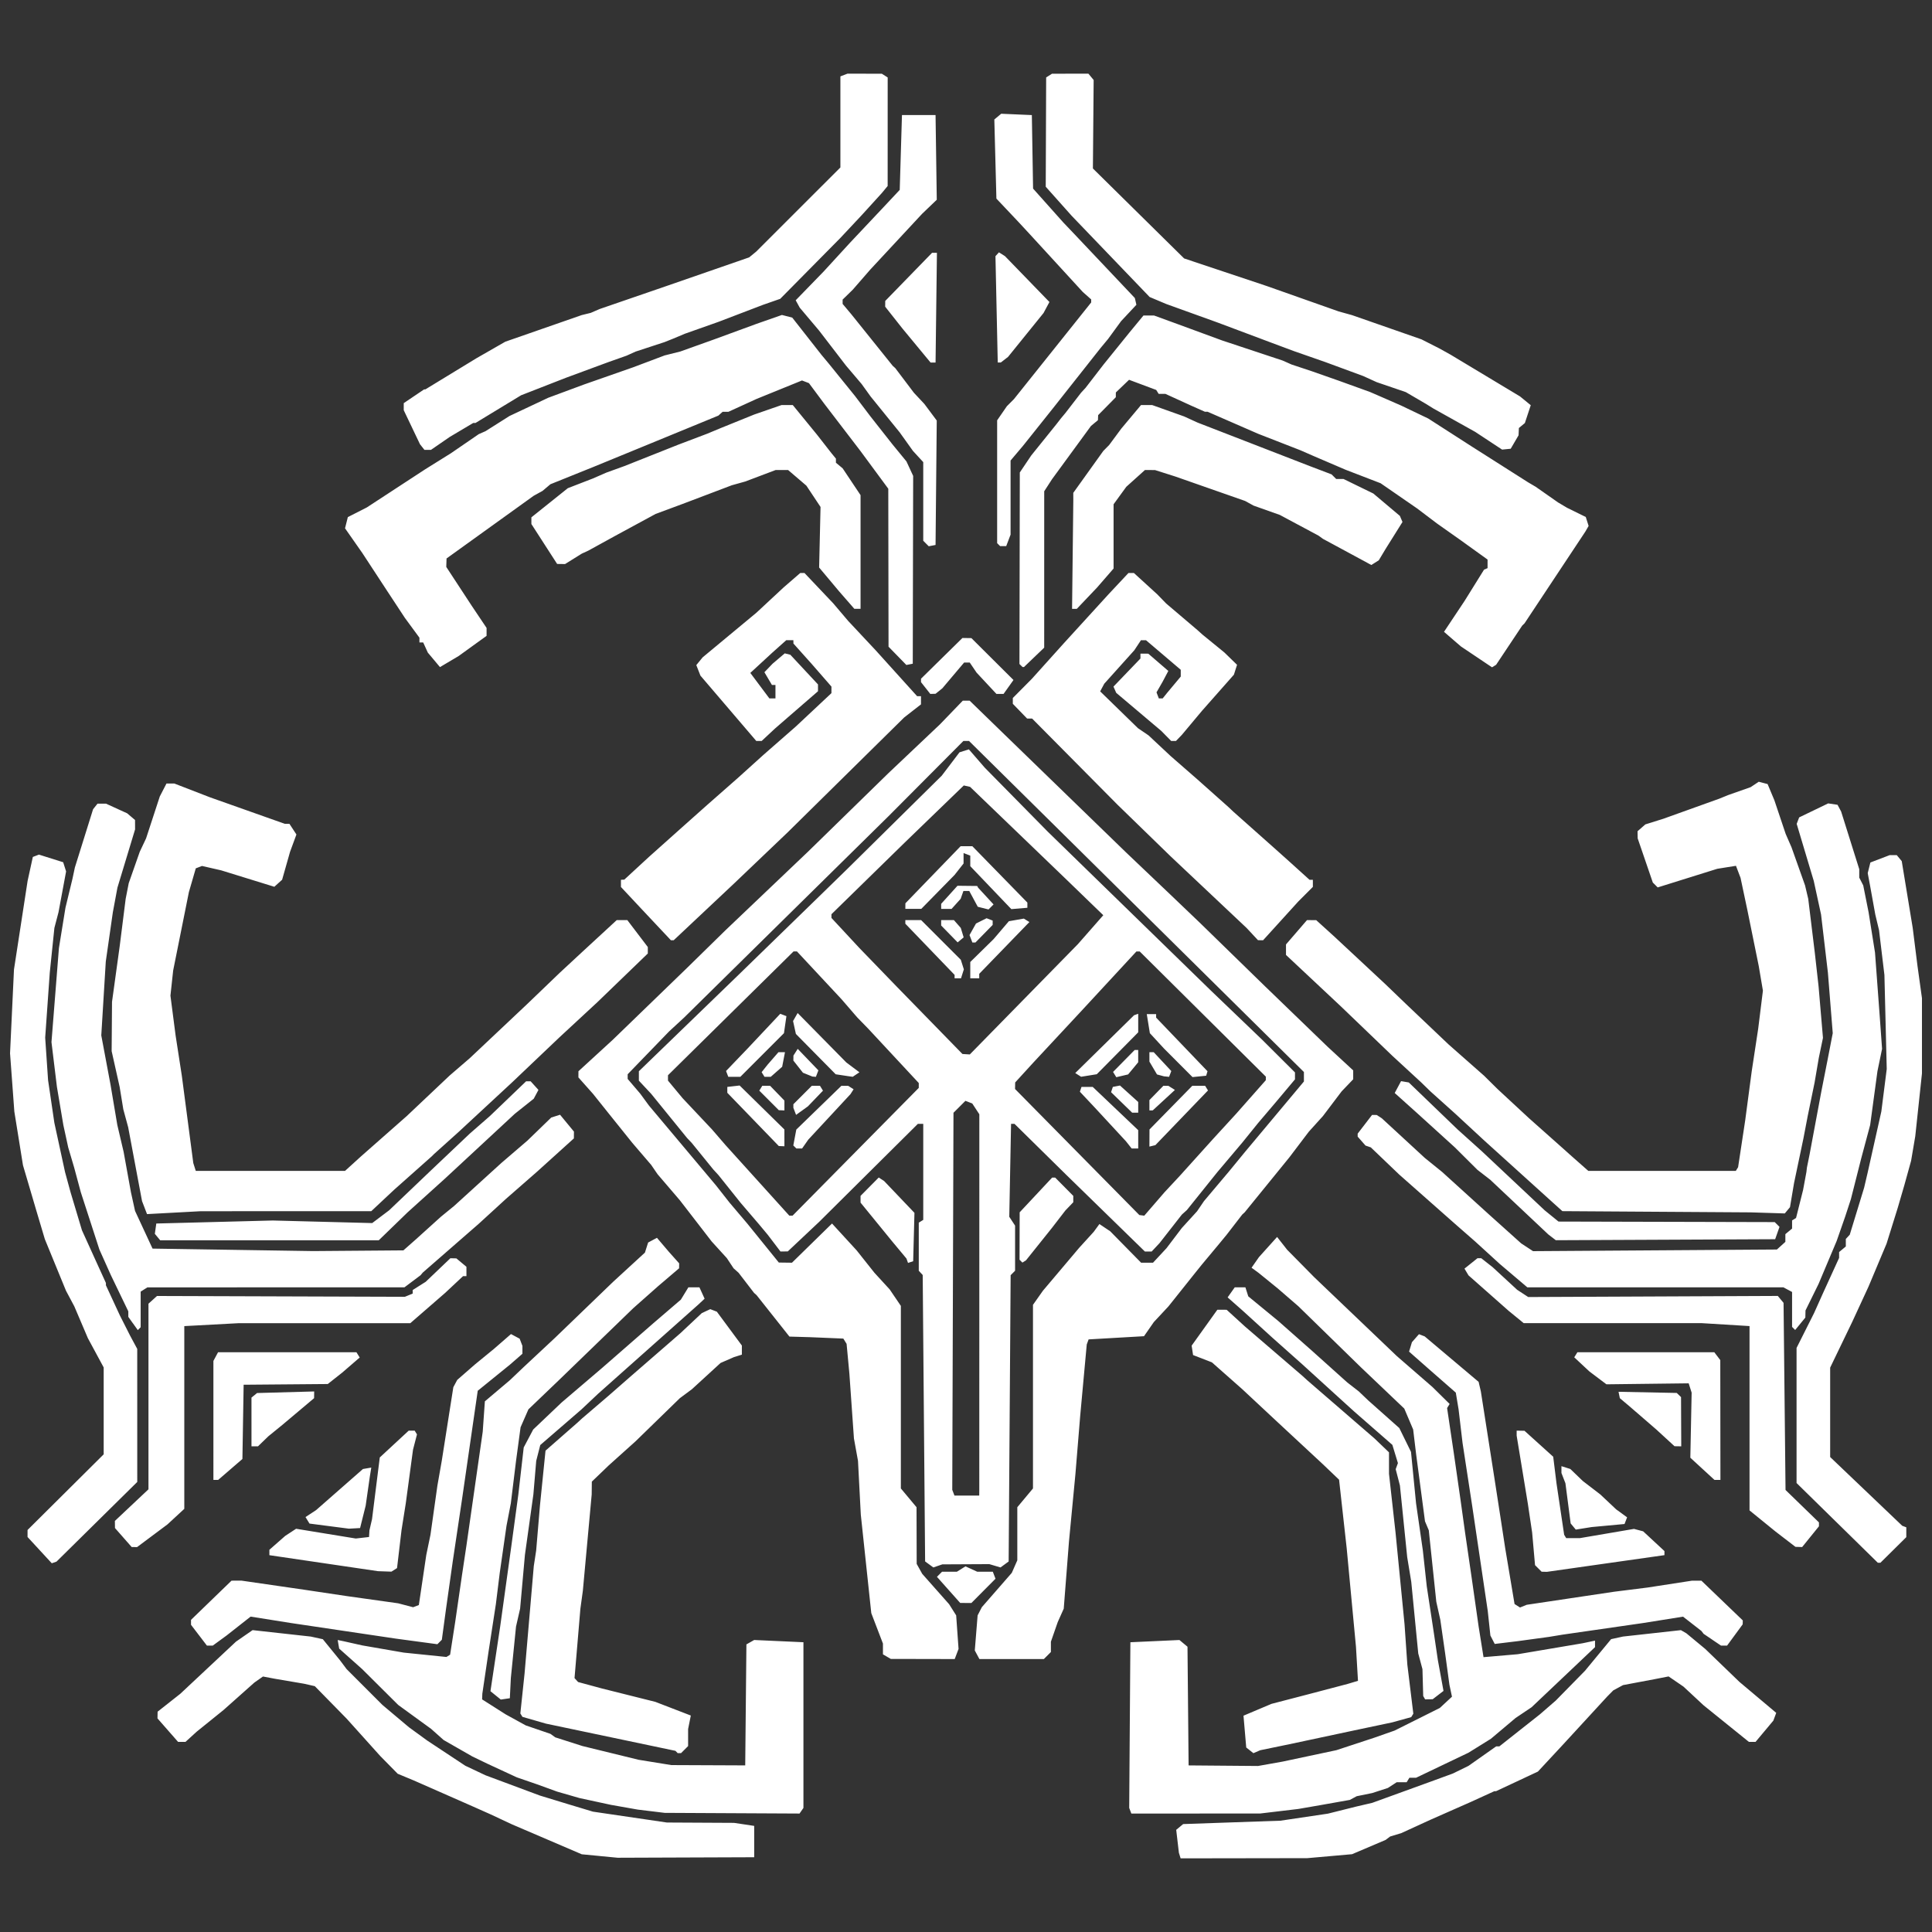 <?xml version="1.0" encoding="UTF-8" standalone="no"?>
<!-- Created with Inkscape (http://www.inkscape.org/) -->

<svg
   width="1024"
   height="1024"
   viewBox="0 0 1024 1024"
   version="1.1"
   id="svg5"
   inkscape:version="1.2.2 (732a01da63, 2022-12-09)"
   xml:space="preserve"
   sodipodi:docname="nomai.svg"
   xmlns:inkscape="http://www.inkscape.org/namespaces/inkscape"
   xmlns:sodipodi="http://sodipodi.sourceforge.net/DTD/sodipodi-0.dtd"
   xmlns="http://www.w3.org/2000/svg"
   xmlns:svg="http://www.w3.org/2000/svg"><rect x="0" y="0" width="1024" height="1024" fill="#333333" stroke="none"/><sodipodi:namedview
     id="namedview7"
     pagecolor="#505050"
     bordercolor="#ffffff"
     borderopacity="1"
     inkscape:showpageshadow="false"
     inkscape:pageopacity="0"
     inkscape:pagecheckerboard="1"
     inkscape:deskcolor="#505050"
     inkscape:document-units="px"
     showgrid="false"
     inkscape:zoom="1.0029297"
     inkscape:cx="352.46738"
     inkscape:cy="541.41383"
     inkscape:window-width="2560"
     inkscape:window-height="1369"
     inkscape:window-x="-8"
     inkscape:window-y="-8"
     inkscape:window-maximized="1"
     inkscape:current-layer="layer1" /><defs
     id="defs2" /><g
     inkscape:label="Layer 1"
     inkscape:groupmode="layer"
     id="layer1"><path
       style="fill:#ffffff;stroke-width:1.187"
       d="m 317.842,983.721 -9.495,-0.913 -18.396,-7.886 -18.396,-7.886 -5.934,-2.772 -5.934,-2.772 -5.341,-2.375 -5.341,-2.375 -14.836,-6.529 -14.836,-6.529 -4.27,-1.776 -4.27,-1.776 -4.631,-4.708 -4.631,-4.708 -8.901,-9.898 -8.901,-9.898 -8.436,-8.608 -8.436,-8.608 -2.839,-0.647 -2.839,-0.647 -7.715,-1.313 -7.715,-1.313 -3.184,-0.601 -3.184,-0.601 -2.285,1.607 -2.285,1.607 -8.18,7.279 -8.18,7.279 -7.121,5.749 -7.121,5.749 -2.955,2.698 -2.955,2.698 H 96.35 94.4 l -5.463,-6.231 -5.463,-6.231 0.031,-1.78 0.031,-1.78 6.016,-4.747 6.016,-4.747 14.757,-13.819 14.757,-13.819 4.4,-3.048 4.4,-3.048 15.429,1.708 15.429,1.708 3.184,0.697 3.184,0.697 4.529,5.561 4.529,5.561 1.782,2.374 1.782,2.374 9.495,9.495 9.495,9.495 7.037,5.92 7.037,5.92 4.832,3.515 4.832,3.515 10.088,6.672 10.088,6.672 5.341,2.523 5.341,2.523 14.41,5.369 14.41,5.369 7.547,2.304 7.547,2.304 6.528,1.967 6.528,1.967 19.583,2.879 19.583,2.879 17.803,0.092 17.803,0.092 5.341,0.802 5.341,0.802 v 8.308 8.308 l -36.199,0.135 -36.199,0.135 -9.495,-0.913 z m 307.452,-0.246 -0.46,-1.484 -0.709,-6.069 -0.709,-6.069 1.842,-1.529 1.842,-1.529 25.772,-0.892 25.772,-0.892 12.59,-1.869 12.59,-1.869 7.587,-1.896 7.587,-1.896 4.154,-0.967 4.154,-0.967 15.429,-5.598 15.429,-5.598 5.934,-2.169 5.934,-2.169 4.154,-2.034 4.154,-2.034 7.334,-5.164 7.334,-5.164 h 0.841 0.841 l 10.76,-8.5 10.76,-8.5 4.208,-3.654 4.208,-3.654 7.715,-7.866 7.715,-7.866 6.93,-8.394 6.93,-8.394 3.158,-0.691 3.158,-0.691 15.339,-1.697 15.339,-1.697 1.446,0.834 1.446,0.834 5.011,4.154 5.011,4.154 9.062,8.736 9.062,8.736 9.746,8.198 9.746,8.198 -0.764,2.056 -0.764,2.056 -4.717,5.638 -4.717,5.638 h -1.758 -1.758 l -12.001,-9.685 -12.001,-9.685 -5.341,-4.967 -5.341,-4.967 -3.942,-2.698 -3.942,-2.698 -3.772,0.737 -3.772,0.737 -8.308,1.562 -8.308,1.562 -2.578,1.395 -2.578,1.395 -1.576,1.593 -1.576,1.593 -11.868,12.903 -11.868,12.903 -6.528,7.022 -6.528,7.022 -11.088,5.195 -11.088,5.195 h -0.449 -0.449 l -6.266,2.863 -6.266,2.863 -10.682,4.713 -10.682,4.713 -7.715,3.536 -7.715,3.536 -2.967,0.901 -2.967,0.901 -1.187,0.9 -1.187,0.9 -8.901,3.788 -8.901,3.788 -11.868,1.05 -11.868,1.05 -33.566,0.052 -33.566,0.052 -0.46,-1.484 z m -280.154,-23.484 -7.121,-0.869 -7.121,-1.259 -7.121,-1.259 -8.308,-1.795 -8.308,-1.795 -5.934,-1.71 -5.934,-1.71 -5.341,-1.94 -5.341,-1.94 -5.341,-1.84 -5.341,-1.84 -7.715,-3.572 -7.715,-3.572 -4.08,-1.966 -4.08,-1.966 -7.602,-4.353 -7.602,-4.353 -3.314,-2.952 -3.314,-2.952 -8.723,-6.344 -8.723,-6.344 -9.546,-9.495 -9.546,-9.495 -6.099,-5.433 -6.099,-5.433 -0.396,-2.281 -0.396,-2.281 1.553,0.32 1.553,0.32 4.975,1.114 4.975,1.114 11.012,1.909 11.012,1.909 11.28,1.154 11.28,1.154 0.975,-0.602 0.975,-0.602 1.342,-8.642 1.342,-8.642 1.81,-12.462 1.81,-12.462 1.158,-7.715 1.158,-7.715 4.333,-30.265 4.333,-30.265 0.57,-8.061 0.57,-8.061 6.61,-5.588 6.61,-5.588 3.748,-3.561 3.748,-3.561 8.198,-7.654 8.198,-7.654 15.457,-14.896 15.457,-14.896 8.403,-7.717 8.403,-7.717 0.847,-2.669 0.847,-2.669 2.341,-1.253 2.341,-1.253 3.216,3.779 3.216,3.779 2.67,2.989 2.67,2.989 -0.016,1.31 -0.016,1.31 -5.57,4.747 -5.57,4.747 -6.579,5.828 -6.579,5.828 -19.731,19.095 -19.731,19.095 -8.055,7.715 -8.055,7.715 -2.079,4.747 -2.079,4.747 -1.2,8.901 -1.2,8.901 -1.384,11.275 -1.384,11.275 -1.144,5.934 -1.144,5.934 -1.79,12.462 -1.79,12.462 -1.029,8.308 -1.029,8.308 -1.921,12.462 -1.921,12.462 -1.666,11.275 -1.666,11.275 -0.057,1.498 -0.057,1.498 6.231,3.96 6.231,3.96 5.341,2.938 5.341,2.938 6.528,2.234 6.528,2.234 1.296,0.931 1.296,0.931 7.205,2.302 7.205,2.302 14.874,3.638 14.874,3.638 8.67,1.405 8.67,1.405 19.583,0.083 19.583,0.083 0.315,-32.068 0.315,-32.068 2.058,-1.164 2.058,-1.164 13.055,0.593 13.055,0.593 v 43.913 43.913 l -1.035,1.484 -1.035,1.484 -35.757,-0.181 -35.757,-0.181 -7.121,-0.869 z m 253.933,-0.258 -0.571,-1.488 0.312,-43.909 0.312,-43.909 13,-0.593 13,-0.593 2.135,1.78 2.135,1.78 0.294,31.451 0.294,31.451 18.396,0.154 18.396,0.154 6.528,-1.163 6.528,-1.163 14.242,-3.025 14.242,-3.025 10.088,-3.322 10.088,-3.322 5.341,-1.877 5.341,-1.877 11.975,-5.986 11.975,-5.986 3.227,-2.992 3.227,-2.992 -0.675,-3.151 -0.675,-3.151 -1.133,-8.308 -1.133,-8.308 -1.278,-8.901 -1.278,-8.901 -1.068,-4.804 -1.068,-4.804 -1.989,-18.933 -1.989,-18.933 -1.004,-2.374 -1.004,-2.374 -2.354,-17.803 -2.354,-17.803 -0.782,-6.528 -0.782,-6.528 -2.356,-5.549 -2.356,-5.549 -11.464,-10.913 -11.464,-10.913 -16.616,-16.216 -16.616,-16.216 -5.444,-4.707 -5.444,-4.707 -5.076,-4.122 -5.076,-4.122 -1.876,-1.371 -1.876,-1.371 1.963,-2.814 1.963,-2.814 4.805,-5.341 4.805,-5.341 2.66,3.388 2.66,3.388 7.198,7.294 7.198,7.294 21.879,20.89 21.879,20.89 9.43,8.188 9.43,8.188 4.558,4.496 4.558,4.496 -0.67,1.084 -0.67,1.084 1.816,12.224 1.816,12.224 1.79,12.462 1.79,12.462 1.156,8.308 1.156,8.308 1.731,11.868 1.731,11.868 1.864,13.055 1.864,13.055 1.295,8.101 1.295,8.101 9.074,-0.781 9.074,-0.781 17.209,-2.909 17.209,-2.909 3.264,-0.692 3.264,-0.692 v 1.727 1.727 l -16.8,15.917 -16.8,15.917 -4.266,2.867 -4.266,2.867 -6.528,5.501 -6.528,5.501 -5.934,3.687 -5.934,3.687 -13.884,6.637 -13.884,6.637 h -1.771 -1.771 l -0.734,1.187 -0.734,1.187 h -2.633 -2.633 l -2.341,1.523 -2.341,1.523 -4.154,1.347 -4.154,1.347 -4.115,0.842 -4.115,0.842 -1.819,0.976 -1.819,0.976 -7.715,1.37 -7.715,1.37 -5.934,1.029 -5.934,1.029 -10.088,1.201 -10.088,1.201 -34.159,0.021 -34.159,0.021 -0.571,-1.488 z m -240.489,-31.157 -0.6,-0.6 -25.411,-5.337 -25.411,-5.337 -8.901,-1.87 -8.901,-1.87 -6.229,-1.797 -6.229,-1.797 -0.555,-0.898 -0.555,-0.898 1.116,-10.564 1.116,-10.564 2.445,-28.484 2.445,-28.484 0.634,-4.154 0.634,-4.154 1,-11.868 1,-11.868 1.477,-14.581 1.477,-14.581 8.418,-7.376 8.418,-7.376 1.294,-1.187 1.294,-1.187 6.932,-5.934 6.932,-5.934 6.106,-5.341 6.106,-5.341 12.967,-11.261 12.967,-11.261 5.709,-5.355 5.709,-5.355 2.237,-1.042 2.237,-1.042 1.742,0.668 1.742,0.669 6.631,8.967 6.631,8.967 v 2.422 2.422 l -2.077,0.643 -2.077,0.643 -3.561,1.553 -3.561,1.554 -7.6,6.964 -7.6,6.965 -3.198,2.374 -3.198,2.374 -11.752,11.442 -11.752,11.442 -7.083,6.361 -7.083,6.361 -4.489,4.311 -4.489,4.311 -0.036,3.403 -0.036,3.403 -2.342,25.517 -2.342,25.517 -0.652,4.747 -0.652,4.747 -1.553,18.396 -1.553,18.396 0.936,1.042 0.936,1.042 6.317,1.711 6.317,1.711 14.156,3.545 14.156,3.545 9.406,3.627 9.406,3.627 -0.715,3.576 -0.715,3.576 v 4.514 4.514 l -1.865,1.865 -1.865,1.865 h -0.904 -0.904 z m 303.848,-0.857 -1.902,-1.51 -0.726,-8.43 -0.726,-8.43 7.41,-3.131 7.41,-3.131 9.495,-2.471 9.495,-2.471 10.682,-2.809 10.682,-2.809 2.756,-0.826 2.756,-0.826 -0.534,-9.037 -0.534,-9.037 -2.459,-26.111 -2.459,-26.111 -2.017,-18.154 -2.017,-18.154 -4.273,-4.081 -4.273,-4.081 -11.833,-10.997 -11.833,-10.997 -9.537,-8.901 -9.537,-8.901 -8.057,-7.121 -8.057,-7.121 -4.991,-1.932 -4.991,-1.932 -0.376,-2.495 -0.376,-2.495 6.815,-9.519 6.815,-9.519 2.463,0.015 2.463,0.015 4.858,4.436 4.858,4.436 15.192,13.055 15.192,13.055 1.313,1.199 1.313,1.199 17.803,15.402 17.803,15.402 3.857,3.695 3.857,3.695 v 5.697 5.697 l 1.732,15.547 1.732,15.547 2.388,24.33 2.388,24.33 0.741,10.682 0.741,10.682 1.587,13.001 1.587,13.001 -0.564,0.912 -0.564,0.912 -4.994,1.381 -4.994,1.381 -10.088,2.129 -10.088,2.129 -17.209,3.669 -17.209,3.669 -7.715,1.592 -7.715,1.592 -1.814,0.782 -1.814,0.782 -1.902,-1.51 z m -399.741,-29.132 -2.739,-2.218 2.575,-17.125 2.575,-17.125 2.963,-21.363 2.963,-21.363 1.852,-13.649 1.853,-13.649 1.425,-12.462 1.425,-12.462 2.51,-4.747 2.51,-4.747 7.531,-7.163 7.531,-7.163 10.682,-9.112 10.682,-9.112 13.649,-11.911 13.649,-11.911 7.269,-6.232 7.269,-6.232 1.997,-3.264 1.997,-3.264 h 2.925 2.925 l 1.372,3.011 1.372,3.011 -1.694,1.584 -1.694,1.584 -21.957,19.534 -21.957,19.534 -4.558,4.059 -4.558,4.059 -4.413,4.154 -4.413,4.154 -10.931,9.453 -10.931,9.453 -1.07,4.196 -1.07,4.196 -0.754,8.901 -0.754,8.901 -2.242,16.022 -2.242,16.022 -1.274,14.242 -1.274,14.242 -1.084,4.747 -1.084,4.747 -1.372,13.649 -1.372,13.649 -0.264,5.341 -0.264,5.341 -2.399,0.353 -2.399,0.353 z m 492.141,1.215 -0.504,-0.89 -0.199,-7.116 -0.199,-7.116 -1.115,-4.159 -1.115,-4.159 -1.852,-18.99 -1.852,-18.99 -1.074,-6.528 -1.074,-6.528 -1.93,-18.99 -1.93,-18.99 -1.121,-4.326 -1.121,-4.326 0.591,-1.608 0.591,-1.608 -1.471,-4.828 -1.471,-4.828 -10.088,-8.812 -10.088,-8.812 -5.341,-4.849 -5.341,-4.849 -8.371,-7.622 -8.371,-7.622 -7.999,-7.121 -7.999,-7.121 -7.96,-7.242 -7.96,-7.242 -3.9,-3.439 -3.9,-3.439 1.891,-2.67 1.891,-2.67 h 2.82 2.82 l 0.759,2.391 0.759,2.391 7.926,6.514 7.926,6.514 8.901,7.861 8.901,7.861 9.418,8.454 9.418,8.454 3.044,2.362 3.044,2.362 2.496,2.385 2.496,2.385 8.243,7.329 8.243,7.329 3.1,6.319 3.1,6.319 1.341,13.649 1.341,13.649 1.799,12.462 1.799,12.462 1.033,9.495 1.033,9.495 1.894,12.462 1.894,12.462 1.052,7.121 1.052,7.121 1.493,8.153 1.493,8.153 -2.869,2.206 -2.869,2.206 -2.007,0.026 -2.007,0.026 -0.504,-0.89 z m -284.776,-21.755 -2.077,-1.21 v -2.854 -2.854 l -3.089,-8.065 -3.09,-8.065 -2.779,-26.111 -2.779,-26.111 -0.742,-14.242 -0.742,-14.242 -1.076,-5.934 -1.076,-5.934 -1.209,-17.209 -1.209,-17.209 -0.737,-7.87 -0.737,-7.87 -0.861,-1.393 -0.861,-1.393 -8.791,-0.37 -8.791,-0.37 -5.494,-0.158 -5.494,-0.158 -8.704,-10.978 -8.704,-10.978 -0.668,-0.593 -0.668,-0.593 -4.105,-5.341 -4.105,-5.341 -1.328,-1.187 -1.328,-1.187 -1.787,-2.696 -1.787,-2.696 -4.025,-4.425 -4.025,-4.425 -5.341,-6.917 -5.341,-6.917 -3.082,-3.987 -3.082,-3.987 -5.903,-6.899 -5.903,-6.899 -1.696,-2.475 -1.696,-2.475 -4.998,-5.833 -4.998,-5.833 -6.277,-7.818 -6.277,-7.818 -4.154,-5.194 -4.154,-5.194 -3.857,-4.34 -3.857,-4.34 0.011,-1.636 0.011,-1.636 9.064,-8.308 9.064,-8.308 19.625,-18.99 19.625,-18.99 10.299,-10.088 10.298,-10.088 21.815,-20.77 21.815,-20.77 21.376,-20.874 21.376,-20.874 13.649,-12.926 13.649,-12.926 6.03,-6.256 6.03,-6.256 h 1.808 1.808 l 8.247,8.011 8.247,8.011 33.169,32.174 33.169,32.174 11.713,11.146 11.713,11.146 7.87,7.521 7.87,7.521 17.243,16.809 17.243,16.809 16.592,16.022 16.592,16.022 6.815,6.298 6.815,6.298 v 2.358 2.358 l -3.073,3.212 -3.073,3.212 -4.938,6.528 -4.938,6.528 -3.753,4.154 -3.753,4.154 -5.149,6.792 -5.149,6.792 -11.846,14.571 -11.846,14.571 -0.647,0.593 -0.647,0.593 -4.123,5.337 -4.123,5.337 -1.958,2.378 -1.958,2.378 -4.57,5.482 -4.57,5.482 -1.798,2.232 -1.798,2.232 -7.101,8.901 -7.101,8.901 -3.874,4.154 -3.874,4.154 -2.606,3.752 -2.606,3.752 -14.682,0.847 -14.682,0.847 -0.491,1.335 -0.491,1.335 -1.744,18.99 -1.744,18.99 -1.265,15.429 -1.265,15.429 -1.702,17.803 -1.702,17.803 -1.387,17.803 -1.387,17.803 -1.594,3.561 -1.594,3.561 -1.81,5.193 -1.81,5.193 v 2.733 2.733 l -1.865,1.865 -1.865,1.865 h -17.083 -17.083 l -1.221,-2.282 -1.221,-2.282 0.749,-9.29 0.749,-9.29 1.12,-2.178 1.12,-2.178 7.939,-9.097 7.939,-9.097 1.46,-3.32 1.46,-3.32 v -14.074 -14.074 l 4.154,-4.972 4.154,-4.972 v -48.662 -48.662 l 2.64,-3.744 2.64,-3.744 9.597,-11.356 9.597,-11.356 3.85,-4.231 3.85,-4.231 1.518,-2.076 1.518,-2.076 2.868,1.922 2.868,1.921 8.183,8.324 8.183,8.324 h 3.156 3.156 l 3.586,-3.857 3.586,-3.857 4.052,-5.341 4.052,-5.341 4.037,-4.425 4.037,-4.425 1.831,-2.696 1.831,-2.696 6.607,-7.834 6.607,-7.834 4.282,-5.221 4.283,-5.221 15.598,-18.647 15.598,-18.647 v -2.514 -2.514 l -63.793,-63.073 -63.793,-63.073 -24.959,-24.659 -24.959,-24.659 h -1.488 -1.488 l -19.84,19.931 -19.84,19.931 -54.159,53.357 -54.159,53.357 -3.997,3.689 -3.997,3.689 -10.978,11.351 -10.978,11.351 v 1.238 1.238 l 3.328,3.899 3.328,3.899 2.31,3.154 2.31,3.154 17.803,21.203 17.803,21.203 3.561,4.532 3.561,4.532 4.747,5.604 4.747,5.604 8.308,10.267 8.308,10.267 3.483,0.044 3.483,0.044 10.613,-10.385 10.613,-10.385 6.531,7.121 6.531,7.121 4.712,5.934 4.712,5.934 4.037,4.402 4.037,4.402 2.965,4.369 2.965,4.369 v 48.383 48.383 l 4.154,4.972 4.154,4.972 0.042,15.02 0.042,15.02 1.464,2.634 1.464,2.634 7.127,8.047 7.127,8.047 1.874,2.967 1.874,2.967 0.63,8.89 0.63,8.89 -1.019,2.681 -1.019,2.681 -16.942,-0.036 -16.942,-0.036 z m -364.604,-11.351 -4.208,-5.511 -0.001,-1.313 -10e-4,-1.313 10.734,-10.385 10.734,-10.385 2.62,-0.012 2.62,-0.012 16.616,2.409 16.616,2.409 11.275,1.687 11.275,1.687 13.649,1.917 13.649,1.917 3.964,1.042 3.964,1.042 1.519,-0.583 1.519,-0.583 1.972,-13.284 1.972,-13.284 1.109,-5.341 1.109,-5.341 1.842,-13.055 1.842,-13.055 1.149,-6.528 1.149,-6.528 3.067,-19.52 3.067,-19.52 1.038,-1.94 1.038,-1.94 4.645,-4.057 4.645,-4.057 5.074,-4.154 5.074,-4.154 4.522,-3.935 4.522,-3.935 2.301,1.231 2.301,1.231 0.733,1.91 0.733,1.91 v 2.08 2.08 l -3.286,2.867 -3.286,2.867 -8.582,6.959 -8.582,6.959 -0.002,0.162 -0.002,0.162 -4.122,28.484 -4.122,28.484 -2.484,16.616 -2.484,16.616 -1.764,12.462 -1.764,12.462 -1.119,8.245 -1.119,8.245 -1.181,1.181 -1.181,1.181 -10.987,-1.482 -10.987,-1.482 -27.891,-4.147 -27.891,-4.147 -10.616,-1.689 -10.616,-1.689 -6.376,5.013 -6.376,5.013 -3.657,2.67 -3.657,2.67 h -1.55 -1.55 l -4.208,-5.511 z m 802.123,2.394 -4.616,-3.118 -0.593,-0.77 -0.593,-0.77 -4.867,-3.786 -4.867,-3.786 -10.562,1.688 -10.562,1.688 -21.363,3.083 -21.363,3.083 -3.561,0.587 -3.561,0.587 -8.308,1.135 -8.308,1.135 -6.107,0.741 -6.107,0.741 -1.149,-2.23 -1.149,-2.23 -0.701,-6.528 -0.701,-6.528 -4.131,-27.891 -4.131,-27.891 -2.546,-16.616 -2.546,-16.616 -1.052,-8.901 -1.052,-8.901 -0.734,-4.434 -0.734,-4.434 -7.137,-6.247 -7.137,-6.247 -5.248,-4.625 -5.248,-4.625 0.759,-2.496 0.759,-2.496 1.862,-2.119 1.862,-2.119 1.519,0.583 1.519,0.583 14.29,12.044 14.29,12.044 0.595,2.547 0.595,2.547 3.619,23.143 3.619,23.144 1.743,11.275 1.743,11.275 1.09,7.121 1.09,7.121 2.479,14.79 2.479,14.79 1.444,0.923 1.444,0.923 1.78,-0.718 1.78,-0.718 23.144,-3.458 23.143,-3.458 8.901,-1.116 8.901,-1.116 11.765,-1.816 11.765,-1.816 h 2.485 2.485 l 10.97,10.53 10.97,10.53 -0.029,1.041 -0.029,1.041 -4.136,5.638 -4.136,5.638 h -1.603 -1.603 l -4.616,-3.118 z m -404.812,-26.412 -6.162,-6.925 1.356,-1.356 1.356,-1.356 h 3.933 3.933 l 2.27,-1.417 2.27,-1.417 3.111,1.417 3.111,1.417 h 4.135 4.135 l 0.714,1.861 0.714,1.861 -6.389,6.43 -6.389,6.43 -2.967,-0.011 -2.967,-0.011 -6.162,-6.925 z m -331.199,-14.159 -28.781,-4.237 v -1.431 -1.431 l 4.194,-3.682 4.194,-3.682 2.883,-1.889 2.883,-1.889 15.817,2.584 15.817,2.584 3.513,-0.4 3.513,-0.4 0.109,-1.78 0.108,-1.78 0.687,-2.967 0.687,-2.967 2.052,-16.339 2.052,-16.339 7.665,-7.101 7.665,-7.101 h 1.582 1.582 l 0.612,0.991 0.612,0.991 -1.051,4.053 -1.051,4.053 -1.921,14.242 -1.921,14.242 -1.132,7.121 -1.132,7.121 -1.18,10.015 -1.18,10.015 -1.489,0.945 -1.489,0.945 -3.561,-0.125 -3.561,-0.125 z m 643.777,2.782 -1.741,-1.741 -0.767,-8.644 -0.767,-8.644 -1.15,-7.715 -1.15,-7.715 -2.955,-17.961 -2.955,-17.961 v -1.326 -1.326 l 2.077,0.039 2.077,0.04 7.612,6.879 7.612,6.879 0.868,7.027 0.868,7.027 2.032,13.649 2.032,13.649 0.537,0.89 0.537,0.89 h 3.655 3.655 l 14.316,-2.443 14.316,-2.442 2.432,0.643 2.432,0.643 5.638,5.232 5.638,5.232 v 1.08 1.08 l -31.155,4.425 -31.155,4.425 -1.399,-0.035 -1.399,-0.035 -1.741,-1.741 z m -322.833,-2.116 -2.176,-1.597 -0.638,-75.902 -0.638,-75.902 -1.043,-1.128 -1.043,-1.127 v -12.748 -12.748 l 1.187,-0.734 1.187,-0.734 v -25.447 -25.447 h -1.428 -1.428 l -26.166,25.98 -26.166,25.98 -8.308,7.821 -8.308,7.821 -1.936,0.025 -1.936,0.025 -3.385,-4.451 -3.385,-4.451 -2.394,-2.866 -2.394,-2.866 -4.747,-5.542 -4.747,-5.542 -5.934,-7.421 -5.934,-7.421 -1.314,-1.422 -1.314,-1.422 -5.746,-7.079 -5.746,-7.079 -1.248,-1.316 -1.248,-1.316 -9.495,-11.686 -9.495,-11.686 -3.264,-3.493 -3.264,-3.493 0.001,-2.494 10e-4,-2.494 26.376,-25.517 26.376,-25.517 20.739,-20.176 20.74,-20.176 7.914,-7.715 7.914,-7.715 25.24,-24.924 25.24,-24.924 4.697,-6.185 4.697,-6.185 2.483,-0.788 2.483,-0.788 4.233,4.878 4.233,4.878 16.67,16.931 16.67,16.931 43.251,42.133 43.251,42.133 13.614,13.055 13.614,13.055 8.655,8.62 8.655,8.62 v 1.842 1.842 l -5.044,6.007 -5.044,6.007 -4.747,5.584 -4.747,5.584 -4.154,5.139 -4.154,5.139 -6.607,7.821 -6.607,7.821 -8.102,10.088 -8.102,10.088 -1.32,1.187 -1.32,1.187 -5.928,7.577 -5.928,7.576 -2.077,2.215 -2.077,2.215 h -1.8 -1.8 l -20.994,-20.473 -20.994,-20.473 -13.557,-13.352 -13.557,-13.352 h -0.913 -0.913 l -0.474,24.627 -0.474,24.627 1.539,2.341 1.539,2.341 v 11.96 11.96 l -1.177,1.177 -1.177,1.177 -0.524,75.867 -0.524,75.867 -2.156,1.579 -2.156,1.579 -2.967,-0.875 -2.967,-0.875 -12.462,0.063 -12.462,0.063 -2.374,0.816 -2.374,0.816 -2.176,-1.597 z m 26.52,-37.98 0.014,-1.484 0.012,-99.567 0.012,-99.567 -1.875,-2.862 -1.875,-2.862 -1.814,-0.696 -1.814,-0.696 -3.161,3.16 -3.161,3.16 -0.323,99.93 -0.323,99.93 0.583,1.518 0.583,1.518 h 6.565 6.565 l 0.014,-1.484 z m -65.505,-180.732 33.445,-33.86 v -1.295 -1.295 l -13.352,-14.355 -13.352,-14.355 -2.967,-3.046 -2.967,-3.046 -4.154,-4.806 -4.154,-4.806 -11.806,-12.663 -11.806,-12.663 h -0.912 -0.912 l -33.271,32.81 -33.271,32.81 v 1.418 1.418 l 3.852,4.642 3.852,4.642 7.82,8.308 7.82,8.308 3.584,4.154 3.584,4.154 16.897,18.693 16.897,18.693 h 0.864 0.864 z m -32.241,-2.55 -0.805,-0.805 0.79,-4.209 0.79,-4.209 11.956,-11.602 11.956,-11.602 1.808,0.018 1.808,0.018 1.421,0.903 1.421,0.903 -0.827,1.293 -0.827,1.293 -11.172,12.041 -11.172,12.041 -1.654,2.361 -1.654,2.361 h -1.515 -1.515 l -0.805,-0.805 z m -22.14,-14.609 -13.649,-14.112 v -1.556 -1.556 l 3.262,-0.375 3.262,-0.375 11.865,11.65 11.865,11.65 0.005,4.451 0.005,4.451 -1.484,-0.057 -1.484,-0.057 -13.649,-14.112 z m 22.081,-4.274 -0.718,-1.87 v -0.95 -0.95 l 4.887,-4.887 4.887,-4.887 h 2.164 2.164 l 0.797,1.289 0.797,1.289 -3.991,4.155 -3.991,4.155 -3.14,2.263 -3.14,2.263 z m -13.605,-5.8 -5.173,-5.181 0.792,-1.282 0.792,-1.282 h 2.071 2.071 l 3.793,3.914 3.793,3.914 v 2.614 2.614 l -1.484,-0.065 -1.484,-0.065 -5.173,-5.181 z m -22.2,-14.04 -0.594,-1.548 5.675,-5.919 5.675,-5.919 8.691,-9.243 8.691,-9.243 1.63,0.625 1.63,0.625 -0.65,4.513 -0.65,4.513 -11.564,11.572 -11.564,11.572 h -3.187 -3.187 z m 19.032,0.309 -0.766,-1.239 1.586,-1.994 1.586,-1.994 2.867,-3.294 2.867,-3.294 h 1.732 1.732 l -0.741,3.857 -0.741,3.857 -3.035,2.67 -3.035,2.67 h -1.644 -1.644 z m 23.636,0.076 -2.506,-1.013 -2.538,-3.226 -2.538,-3.226 0.018,-1.323 0.018,-1.323 1.135,-1.78 1.135,-1.78 5.477,5.701 5.477,5.701 -0.659,1.716 -0.659,1.716 -0.927,-0.075 -0.927,-0.075 -2.506,-1.013 z m 18.174,0.307 -3.322,-0.5 -10.549,-10.691 -10.549,-10.691 -0.751,-3.421 -0.751,-3.421 1.215,-2.122 1.215,-2.122 12.901,13.1 12.901,13.1 3.474,2.604 3.474,2.604 -1.78,1.191 -1.78,1.191 -1.187,-0.16 -1.187,-0.16 z m 165.617,68.209 5.385,-6.231 3.987,-4.279 3.987,-4.279 8.901,-9.872 8.901,-9.872 6.071,-6.619 6.071,-6.619 7.866,-8.901 7.866,-8.901 0.01,-0.944 0.009,-0.944 -33.434,-33.178 -33.434,-33.178 h -0.865 -0.865 l -14.545,15.726 -14.545,15.726 -12.705,13.649 -12.705,13.649 -4.883,5.341 -4.883,5.341 -0.032,1.738 -0.032,1.738 32.935,33.399 32.935,33.399 1.31,0.171 1.31,0.171 5.385,-6.231 z m -13.596,-31.306 -1.53,-1.931 -8.308,-8.982 -8.308,-8.982 -3.886,-4.133 -3.886,-4.133 0.424,-1.272 0.424,-1.272 h 2.98 2.98 l 12.054,11.461 12.054,11.461 v 4.858 4.858 h -1.733 -1.733 z m 10.956,-3.619 0.024,-4.538 11.341,-11.572 11.341,-11.572 h 3.401 3.401 l 0.76,1.23 0.76,1.23 -13.947,14.496 -13.947,14.496 -1.579,0.384 -1.579,0.384 0.024,-4.538 z m -14.758,-18.866 -5.583,-5.427 0.465,-1.398 0.465,-1.398 1.896,-0.368 1.896,-0.368 4.83,4.363 4.83,4.363 v 2.829 2.829 h -1.608 -1.608 z m 14.734,1.498 v -2.742 l 3.701,-3.786 3.701,-3.786 1.343,0.018 1.343,0.018 1.715,1.085 1.715,1.085 -5.869,5.412 -5.869,5.412 -0.89,0.013 -0.89,0.013 z m -37.754,-16.085 -1.555,-0.985 15.581,-15.315 15.581,-15.315 1.107,-0.396 1.107,-0.396 v 4.92 4.92 l -10.978,11.105 -10.978,11.105 -4.154,0.671 -4.154,0.671 z m 19.347,-0.18 -0.863,-1.397 5.733,-5.821 5.733,-5.821 h 0.935 0.935 l -0.006,3.264 -0.006,3.264 -2.665,3.214 -2.665,3.214 -3.134,0.739 -3.134,0.739 -0.863,-1.397 z m 24.275,0.431 -1.846,-0.498 -2.011,-3.404 -2.011,-3.404 v -2.487 -2.487 h 1.144 1.144 l 4.658,4.994 4.658,4.994 -0.589,1.534 -0.589,1.534 -1.357,-0.138 -1.357,-0.138 z m 9.409,-6.677 -7.563,-7.579 -3.737,-4.057 -3.737,-4.057 -0.818,-5.044 -0.818,-5.044 h 2.478 2.478 v 0.921 0.921 l 13.614,14.211 13.614,14.211 -0.354,1.187 -0.354,1.187 -3.621,0.361 -3.621,0.361 z m -81.84,-33.638 28.634,-29.221 6.742,-7.679 6.742,-7.679 -10.031,-9.701 -10.031,-9.701 -25.274,-24.314 -25.274,-24.314 -1.664,-0.372 -1.664,-0.372 -15.73,15.207 -15.73,15.207 -19.344,18.915 -19.344,18.915 v 0.984 0.984 l 7.418,7.987 7.418,7.987 10.088,10.429 10.088,10.429 17.209,17.644 17.209,17.644 1.952,0.119 1.952,0.119 z M 505.957,517.621 v -0.907 l -13.055,-13.562 -13.055,-13.562 v -0.961 -0.961 h 4.186 4.186 l 10.517,10.517 10.517,10.517 0.805,2.538 0.805,2.538 -0.753,2.374 -0.753,2.374 h -1.7 -1.7 z m 8.308,-3.417 v -4.324 l 6.177,-6.061 6.177,-6.061 4.051,-4.747 4.051,-4.747 3.963,-0.695 3.963,-0.695 1.475,0.912 1.475,0.912 -13.292,13.721 -13.292,13.721 v 1.194 1.194 h -2.374 -2.374 z m -11.064,-19.197 -4.365,-4.471 v -1.434 -1.434 h 3.377 3.377 l 1.824,2.077 1.824,2.077 0.761,2.503 0.761,2.503 -1.596,1.324 -1.596,1.324 z m 11.421,2.564 -0.755,-1.966 1.718,-3.061 1.718,-3.061 2.805,-1.398 2.805,-1.398 1.61,0.618 1.61,0.618 v 1.153 1.153 l -4.562,4.654 -4.562,4.654 h -0.816 -0.816 z m -34.758,-17.32 0.018,-1.484 14.639,-15.132 14.639,-15.132 h 3.097 3.097 l 14.588,14.945 14.588,14.945 v 1.374 1.374 l -4.253,0.357 -4.253,0.357 -10.879,-11.38 -10.879,-11.38 v -2.795 -2.795 l -1.78,-0.683 -1.78,-0.683 v 2.77 2.77 l -2.384,3.031 -2.384,3.031 -8.824,8.997 -8.824,8.997 h -4.221 -4.221 l 0.018,-1.484 z m 18.972,0.144 v -1.34 l 4.328,-4.79 4.328,-4.79 5.226,0.057 5.226,0.057 0.238,0.449 0.238,0.449 4.092,4.44 4.092,4.44 -1.335,1.335 -1.335,1.335 -2.852,-0.716 -2.852,-0.716 -2.252,-4.182 -2.252,-4.182 h -1.548 -1.548 l -0.733,2.077 -0.733,2.077 -2.404,2.67 -2.404,2.67 h -2.76 -2.76 v -1.34 z m -477.808,341.208 -6.425,-6.957 -4.51e-4,-1.861 -4.51e-4,-1.861 20.176,-20.05 20.176,-20.05 v -23.025 -23.025 l -4.181,-7.741 -4.181,-7.741 -3.6,-8.446 -3.6,-8.446 -2.213,-4.154 -2.213,-4.154 -5.596,-13.649 -5.596,-13.649 -2.299,-7.715 -2.299,-7.715 L 15.681,629.498 12.183,617.629 9.891,603.387 7.599,589.145 6.462,573.716 5.325,558.287 l 1.042,-22.212 1.042,-22.212 3.611,-23.481 3.611,-23.481 1.388,-6.351 1.388,-6.351 1.615,-0.62 1.615,-0.62 6.427,2.022 6.427,2.022 0.773,2.436 0.773,2.436 -2.013,10.821 -2.013,10.821 -1.089,4.154 -1.089,4.154 -1.225,11.868 -1.225,11.868 -1.214,17.209 -1.214,17.209 0.766,11.275 0.766,11.275 1.662,11.275 1.662,11.275 2.83,13.055 2.83,13.055 1.457,5.341 1.457,5.341 3.023,10.088 3.023,10.088 3.502,7.715 3.502,7.715 2.853,6.263 2.853,6.263 v 0.61 0.61 l 3.685,7.962 3.685,7.962 2.701,5.341 2.701,5.341 1.914,3.561 1.914,3.561 0.007,35.258 0.007,35.258 -21.405,21.118 -21.405,21.118 -1.248,0.43 -1.248,0.43 -6.425,-6.957 z M 973.744,807.162 952.211,786.03 v -35.794 -35.793 l 4.641,-9.241 4.641,-9.241 2.394,-5.341 2.394,-5.341 4.241,-9.285 4.241,-9.285 v -1.548 -1.548 l 1.78,-1.477 1.78,-1.478 v -1.991 -1.991 l 1.044,-1.127 1.044,-1.128 3.811,-12.462 3.811,-12.462 0.969,-4.154 0.969,-4.154 1.86,-8.308 1.86,-8.308 1.726,-7.715 1.726,-7.715 1.434,-11.275 1.434,-11.275 -0.615,-24.924 -0.615,-24.924 -1.428,-11.868 -1.428,-11.868 -0.993,-4.154 -0.993,-4.154 -1.396,-7.715 -1.396,-7.715 -0.609,-3.249 -0.609,-3.249 0.706,-2.814 0.706,-2.814 5.104,-1.949 5.104,-1.949 h 1.892 1.892 l 1.315,1.585 1.315,1.585 2.908,17.702 2.908,17.702 1.267,10.088 1.267,10.088 1.183,8.535 1.183,8.535 v 19.949 19.949 l -1.772,16.616 -1.772,16.616 -1.106,6.528 -1.106,6.528 -1.81,6.528 -1.81,6.528 -1.73,5.934 -1.73,5.934 -2.963,9.495 -2.964,9.495 -4.784,11.387 -4.784,11.387 -4.335,9.383 -4.335,9.383 -5.827,12.081 -5.827,12.081 v 23.696 23.696 l 19.107,18.224 19.107,18.224 1.069,0.396 1.069,0.396 v 2.609 2.609 l -6.859,6.787 -6.859,6.787 h -0.686 -0.686 l -21.533,-21.132 z m -908.378,7.757 -4.425,-5.021 -0.026,-1.887 -0.026,-1.887 8.901,-8.38 8.901,-8.38 v -49.188 -49.188 l 2.262,-2.047 2.262,-2.047 65.685,0.216 65.685,0.216 2.077,-0.853 2.077,-0.853 v -0.943 -0.943 l 3.462,-2.194 3.462,-2.194 6.527,-6.231 6.527,-6.231 1.583,0.04 1.583,0.04 2.67,2.228 2.67,2.228 v 2.48 2.48 h -0.897 -0.897 l -4.757,4.451 -4.757,4.451 -9.22,8.011 -9.22,8.011 h -45.469 -45.469 l -14.428,0.776 -14.428,0.776 v 48.43 48.43 l -4.451,4.112 -4.451,4.112 -8.065,6.024 -8.065,6.024 -1.429,-0.023 -1.429,-0.023 -4.425,-5.021 z m 880.911,0.836 -5.341,-4.11 -6.824,-5.547 -6.824,-5.547 v -48.851 -48.851 l -12.647,-0.774 -12.647,-0.774 h -47.198 -47.198 l -3.948,-3.225 -3.948,-3.225 -10.682,-9.436 -10.682,-9.436 -1.066,-1.79 -1.066,-1.79 3.44,-2.752 3.44,-2.752 1,-0.006 1,-0.006 3.012,2.369 3.012,2.369 6.498,5.993 6.498,5.993 2.94,1.926 2.94,1.926 66.146,-0.291 66.146,-0.291 1.524,1.836 1.524,1.836 0.523,49.585 0.523,49.585 8.855,8.594 8.855,8.594 v 1.033 1.033 l -4.451,5.5 -4.451,5.5 -1.78,-0.057 -1.78,-0.057 -5.341,-4.11 z m -771.801,-6.878 -10.439,-1.352 -1.055,-1.725 -1.055,-1.725 2.798,-1.836 2.798,-1.836 12.42,-10.896 12.42,-10.896 2.211,-0.379 2.211,-0.379 -0.382,2.374 -0.382,2.374 -1.103,7.715 -1.103,7.715 -1.482,5.934 -1.482,5.934 -2.967,0.165 -2.967,0.165 z m 659.362,0.21 -1.354,-1.632 -1.385,-10.647 -1.385,-10.647 -1.06,-2.726 -1.06,-2.726 v -1.804 -1.804 l 2.357,0.748 2.357,0.748 3.313,3.189 3.313,3.189 4.638,3.561 4.638,3.561 4.202,3.954 4.202,3.954 2.891,2.106 2.891,2.106 -0.68,1.771 -0.68,1.771 -8.711,0.808 -8.711,0.808 -4.211,0.672 -4.211,0.672 z M 113.111,752.852 v -31.529 l 1.229,-2.296 1.229,-2.296 h 36.68 36.68 l 0.86,1.391 0.86,1.391 -4.647,4.012 -4.647,4.012 -3.819,3.016 -3.819,3.016 -22.292,0.185 -22.292,0.185 -0.325,19.677 -0.324,19.677 -6.421,5.543 -6.421,5.543 h -1.266 -1.266 z m 789.196,25.651 -6.394,-5.878 0.345,-17.244 0.345,-17.244 -0.785,-2.472 -0.785,-2.472 -21.794,0.262 -21.794,0.262 -4.508,-3.402 -4.508,-3.402 -4.022,-3.751 -4.022,-3.751 0.829,-1.341 0.829,-1.341 h 36.295 36.295 l 1.577,2.077 1.577,2.077 0.038,31.748 0.038,31.748 h -1.579 -1.579 z M 133.287,753.669 v -12.91 l 1.484,-1.213 1.484,-1.213 15.133,-0.416 15.133,-0.416 -0.023,1.78 -0.023,1.78 -8.462,7.121 -8.462,7.121 -3.645,2.967 -3.645,2.967 -2.76,2.67 -2.76,2.67 h -1.726 -1.726 v -12.91 z m 749.422,8.43 -4.819,-4.421 -7.05,-6.098 -7.05,-6.098 -2.62,-2.21 -2.62,-2.21 -0.347,-1.693 -0.347,-1.693 15.429,0.305 15.429,0.305 1.137,1.102 1.137,1.102 0.055,13.045 0.055,13.045 -1.786,-0.03 -1.786,-0.03 -4.819,-4.421 z M 70.514,701.484 68.011,697.968 v -1.461 -1.462 l -4.64,-9.63 -4.64,-9.63 -3.019,-6.741 -3.019,-6.741 -4.937,-15.216 -4.937,-15.216 -1.757,-6.528 -1.757,-6.528 -1.578,-5.341 -1.578,-5.341 -1.29,-5.934 -1.29,-5.934 -1.698,-10.088 -1.698,-10.088 -1.447,-11.868 -1.447,-11.868 1.974,-24.924 1.974,-24.924 1.729,-10.682 1.729,-10.682 1.867,-7.715 1.867,-7.715 0.631,-2.967 0.631,-2.967 4.824,-15.429 4.824,-15.429 1.177,-1.484 1.177,-1.484 h 2.241 2.241 l 5.625,2.569 5.625,2.569 2.077,1.769 2.077,1.769 0.009,2.486 0.009,2.486 -4.676,15.429 -4.676,15.429 -1.216,6.528 -1.216,6.528 -1.872,13.055 -1.872,13.055 -1.194,19.583 -1.194,19.583 2.447,13.055 2.447,13.055 1.802,10.682 1.802,10.682 1.672,7.121 1.672,7.121 1.934,10.682 1.934,10.682 1.093,4.971 1.093,4.971 4.636,9.989 4.636,9.989 42.542,0.657 42.542,0.657 23.938,-0.189 23.938,-0.189 3.36,-2.966 3.36,-2.966 6.57,-5.936 6.57,-5.936 3.519,-2.875 3.519,-2.875 12.494,-11.367 12.494,-11.367 6.916,-5.934 6.916,-5.934 6.324,-6.125 6.323,-6.125 2.334,-0.741 2.334,-0.741 3.681,4.466 3.681,4.466 -0.018,1.807 -0.018,1.807 -9.849,8.901 -9.849,8.901 -8.148,7.121 -8.148,7.121 -7.205,6.595 -7.205,6.595 -14.836,12.932 -14.836,12.932 -0.593,0.712 -0.593,0.712 -4.266,3.201 -4.266,3.201 -68.132,0.018 -68.132,0.018 -1.78,1.126 -1.78,1.126 v 9.437 9.437 l -0.761,0.762 -0.761,0.762 -2.503,-3.515 z m 880.145,2.618 -0.821,-0.821 v -9.255 -9.255 l -2.296,-1.229 -2.296,-1.229 h -67.864 -67.864 l -7.282,-6.179 -7.282,-6.179 -6.563,-5.987 -6.563,-5.987 -5.305,-4.643 -5.305,-4.643 -14.836,-13.111 -14.836,-13.111 -7.493,-7.17 -7.493,-7.17 -1.408,-0.482 -1.408,-0.482 -2.077,-2.37 -2.077,-2.37 v -0.789 -0.789 l 3.815,-4.963 3.815,-4.963 1.23,0.018 1.23,0.018 1.352,0.872 1.352,0.872 11.384,10.5 11.384,10.5 4.622,3.743 4.622,3.743 12.312,11.174 12.312,11.174 8.623,7.744 8.623,7.744 3.134,2.056 3.134,2.056 64.629,-0.436 64.629,-0.436 2.243,-2.029 2.243,-2.029 v -2.044 -2.044 l 1.78,-1.477 1.78,-1.477 v -2.158 -2.158 l 1.051,-0.65 1.051,-0.65 1.867,-7.431 1.867,-7.431 0.88,-4.747 0.88,-4.747 0.138,-1.187 0.138,-1.187 0.72,-3.561 0.72,-3.561 3.102,-16.616 3.102,-16.616 1.639,-8.308 1.639,-8.308 1.381,-7.121 1.381,-7.121 -1.282,-16.022 -1.282,-16.022 -1.816,-15.429 -1.816,-15.429 -1.932,-8.901 -1.932,-8.901 -4.527,-15.123 -4.527,-15.123 0.657,-1.712 0.657,-1.712 7.693,-3.71 7.693,-3.71 2.473,0.369 2.473,0.369 0.954,1.78 0.954,1.78 4.804,15.288 4.804,15.288 v 2.234 2.234 l 1.054,2.061 1.054,2.061 1.421,7.121 1.421,7.121 1.701,10.682 1.701,10.682 1.274,17.209 1.274,17.209 0.597,8.308 0.597,8.308 -1.225,5.934 -1.225,5.934 -1.93,14.242 -1.93,14.242 -2.383,8.901 -2.383,8.901 -2.726,10.754 -2.726,10.754 -1.531,4.675 -1.531,4.675 -2.237,6.408 -2.237,6.408 -4.803,11.395 -4.803,11.395 -3.455,7.014 -3.455,7.014 -0.043,1.887 -0.043,1.887 -2.696,3.294 -2.696,3.294 -0.821,-0.821 z m -469.804,-35.89 -0.415,-1.164 -3.776,-4.533 -3.776,-4.533 -8.389,-10.284 -8.389,-10.284 v -1.787 -1.787 l 4.814,-4.863 4.814,-4.863 1.416,0.912 1.416,0.912 8.053,8.446 8.053,8.446 -0.338,12.82 -0.338,12.82 -1.365,0.453 -1.365,0.453 z m 60.279,0.222 -0.759,-0.759 0.035,-12.561 0.035,-12.561 8.602,-9.198 8.602,-9.198 h 0.812 0.812 l 4.793,4.841 4.793,4.841 v 1.686 1.686 l -2.077,2.161 -2.077,2.161 -3.561,4.62 -3.561,4.62 -6.904,8.627 -6.904,8.627 -0.942,0.582 -0.942,0.582 -0.759,-0.759 z m -457.641,-12.76 -1.423,-1.715 0.388,-2.736 0.388,-2.736 30.858,-0.799 30.858,-0.799 26.357,0.681 26.357,0.681 4.501,-3.394 4.501,-3.394 11.25,-10.731 11.25,-10.731 10.114,-9.589 10.114,-9.589 5.331,-4.653 5.331,-4.653 9.586,-9.198 9.586,-9.198 h 1.219 1.219 l 2.059,2.275 2.059,2.275 -1.25,2.336 -1.25,2.336 -5.016,3.994 -5.016,3.994 -9.592,8.901 -9.592,8.901 -8.957,8.308 -8.957,8.308 -9.857,8.901 -9.857,8.901 -7.655,7.418 -7.655,7.418 H 142.829 84.917 Z m 739.152,0.141 -1.98,-1.512 -15.401,-14.506 -15.401,-14.506 -3.389,-2.623 -3.389,-2.623 -5.985,-5.954 -5.985,-5.954 -10.038,-9.115 -10.038,-9.115 -5.904,-5.3 -5.904,-5.3 1.682,-3.143 1.682,-3.143 2.05,0.349 2.05,0.349 12.942,12.462 12.942,12.462 6.439,5.793 6.439,5.793 16.616,15.617 16.616,15.617 3.678,2.99 3.678,2.99 57.301,0.143 57.301,0.143 1.265,1.265 1.265,1.265 -1.15,3.27 -1.15,3.27 -58.127,0.266 -58.127,0.266 z m -746.034,-15.761 -1.324,-3.435 -3.675,-19.583 -3.675,-19.583 -1.29,-4.747 -1.29,-4.747 -0.969,-5.934 -0.969,-5.934 -2.121,-9.495 -2.121,-9.495 0.1,-13.055 0.1,-13.055 2.046,-14.836 2.046,-14.836 1.571,-12.462 1.571,-12.462 0.813,-4.154 0.813,-4.154 2.917,-8.308 2.917,-8.308 1.68,-3.561 1.68,-3.561 3.636,-11.111 3.636,-11.111 1.772,-3.427 1.772,-3.427 h 2.074 2.074 l 9.468,3.662 9.468,3.662 19.819,7.019 19.819,7.02 h 1.22 1.22 l 1.853,2.829 1.853,2.829 -1.688,4.589 -1.688,4.589 -2.101,7.399 -2.101,7.399 -2.064,1.867 -2.064,1.867 -14.073,-4.35 -14.073,-4.35 -5.096,-1.166 -5.096,-1.166 -1.646,0.632 -1.646,0.632 -1.829,6.3 -1.829,6.3 -2.5,12.462 -2.5,12.462 -1.667,8.308 -1.667,8.308 -0.721,6.668 -0.721,6.668 1.366,10.541 1.366,10.541 1.65,10.682 1.65,10.682 3.04,23.144 3.04,23.143 0.659,2.077 0.659,2.077 h 39.548 39.548 l 4.245,-3.857 4.245,-3.857 12.122,-10.682 12.122,-10.682 11.359,-10.734 11.359,-10.734 5.341,-4.602 5.341,-4.602 15.207,-14.336 15.207,-14.336 8.65,-8.308 8.65,-8.308 5.814,-5.394 5.814,-5.394 9.269,-8.551 9.269,-8.551 h 2.812 2.812 l 5.426,7.134 5.426,7.134 v 1.714 1.714 l -13.352,12.888 -13.352,12.888 -10.088,9.348 -10.088,9.348 -12.552,11.939 -12.552,11.939 -14.152,13.117 -14.152,13.117 -6.528,5.872 -6.528,5.872 -0.593,0.593 -0.593,0.593 -10.015,8.901 -10.015,8.901 -6.007,5.628 -6.007,5.628 -45.211,0.009 -45.211,0.01 -14.214,0.764 -14.214,0.764 -1.324,-3.435 z m 801.376,2.203 -49.894,-0.323 -3.605,-3.251 -3.605,-3.251 -17.059,-15.429 -17.059,-15.429 -7.775,-7.195 -7.775,-7.195 -6.528,-5.861 -6.528,-5.861 -2.437,-2.374 -2.437,-2.374 -7.651,-7.054 -7.651,-7.054 -13.667,-13.122 -13.667,-13.122 -14.521,-13.612 -14.521,-13.612 v -2.786 -2.786 l 5.567,-6.448 5.567,-6.448 2.444,0.017 2.444,0.017 4.886,4.434 4.886,4.434 13.37,12.462 13.37,12.462 5.557,5.341 5.557,5.341 11.246,10.682 11.246,10.682 9.423,8.308 9.423,8.308 3.603,3.561 3.603,3.561 8.322,7.715 8.322,7.715 9.344,8.308 9.344,8.308 1.319,1.187 1.319,1.187 5.035,4.451 5.035,4.451 h 39.092 39.092 l 0.607,-0.983 0.607,-0.983 1.877,-12.369 1.877,-12.369 1.733,-13.055 1.733,-13.055 1.716,-11.275 1.716,-11.275 1.252,-10.088 1.252,-10.088 -1.106,-6.528 -1.106,-6.528 -3.016,-14.836 -3.016,-14.836 -1.806,-8.526 -1.806,-8.526 -1.214,-3.193 -1.214,-3.193 -4.957,0.793 -4.957,0.793 -15.785,4.934 -15.785,4.934 -1.292,-1.292 -1.292,-1.292 -4.012,-11.705 -4.012,-11.705 -0.037,-1.893 -0.037,-1.893 2.077,-1.814 2.077,-1.814 4.747,-1.484 4.747,-1.484 14.836,-5.323 14.836,-5.323 2.374,-0.966 2.374,-0.966 5.934,-2.089 5.934,-2.089 2.154,-1.433 2.154,-1.433 2.344,0.613 2.344,0.613 1.8,4.3 1.8,4.3 2.989,8.901 2.989,8.901 1.55,3.561 1.55,3.561 3.587,10.088 3.587,10.088 0.843,3.561 0.843,3.561 1.736,14.242 1.736,14.242 0.999,8.901 0.999,8.901 1.17,13.712 1.17,13.712 -1.101,5.277 -1.101,5.277 -1.114,6.528 -1.114,6.528 -1.829,8.901 -1.829,8.901 -1.135,5.934 -1.135,5.934 -2.492,11.868 -2.492,11.868 -1.071,6.356 -1.071,6.356 -1.374,1.656 -1.374,1.656 -9.053,-0.283 -9.053,-0.283 z m -529.913,-151.917 -7.529,-8.011 -5.714,-6.103 -5.714,-6.103 v -1.908 -1.908 l 0.89,-0.043 0.89,-0.043 6.528,-6.023 6.528,-6.023 8.817,-7.88 8.817,-7.88 6.666,-5.934 6.666,-5.934 8.097,-7.121 8.097,-7.121 6.684,-6.037 6.684,-6.037 8.693,-7.611 8.693,-7.611 9.407,-8.816 9.407,-8.816 v -1.737 -1.737 l -5.285,-6.062 -5.285,-6.062 -4.785,-5.341 -4.785,-5.341 -0.018,-0.89 -0.018,-0.89 h -1.887 -1.887 l -3.657,3.264 -3.657,3.264 -5.866,5.408 -5.866,5.408 5.053,6.757 5.053,6.757 h 1.609 1.609 v -3.561 -3.561 h -0.931 -0.931 l -1.996,-3.38 -1.996,-3.38 2.164,-2.258 2.164,-2.258 3.226,-2.74 3.226,-2.74 1.482,0.367 1.482,0.367 7.33,7.866 7.33,7.866 v 1.808 1.808 l -7.33,6.348 -7.33,6.348 -4.1,3.561 -4.1,3.561 -3.497,3.264 -3.497,3.264 h -1.429 -1.429 l -14.799,-17.312 -14.799,-17.312 -1.094,-2.793 -1.094,-2.793 1.688,-2.061 1.688,-2.061 14.242,-11.823 14.242,-11.823 7.16,-6.66 7.16,-6.66 4.453,-3.857 4.453,-3.857 h 1.132 1.132 l 7.594,8.011 7.594,8.011 3.991,4.698 3.991,4.698 7.27,7.764 7.27,7.764 10.985,12.165 10.985,12.165 h 1.031 1.031 v 2.167 2.167 l -4.451,3.47 -4.451,3.47 -30.858,30.425 -30.858,30.425 -14.242,13.59 -14.242,13.59 -15.988,15.031 -15.988,15.031 h -0.736 -0.736 z m 315.665,4.725 -3.035,-3.241 -20.108,-18.958 -20.108,-18.958 -14.073,-13.681 -14.073,-13.681 -22.647,-22.847 -22.647,-22.847 h -1.323 -1.323 l -3.793,-3.914 -3.793,-3.914 v -1.533 -1.533 l 5.044,-5.082 5.044,-5.082 8.41,-9.351 8.41,-9.351 11.909,-13.055 11.909,-13.055 5.282,-5.638 5.282,-5.638 h 1.451 1.451 l 6.176,5.638 6.176,5.638 2.378,2.446 2.378,2.446 8.296,7.049 8.296,7.049 1.32,1.187 1.32,1.187 5.813,4.745 5.813,4.745 3.347,3.257 3.347,3.257 -0.83,2.617 -0.83,2.617 -8.45,9.563 -8.45,9.563 -5.341,6.38 -5.341,6.38 -1.568,1.625 -1.568,1.625 h -1.263 -1.263 l -2.63,-2.67 -2.63,-2.67 -11.94,-10.088 -11.94,-10.088 -0.726,-1.651 -0.726,-1.651 7.148,-7.444 7.148,-7.444 v -1.29 -1.29 l 2.077,0.004 2.077,0.004 5.31,4.579 5.31,4.579 -1.5,2.836 -1.5,2.836 -1.631,2.84 -1.631,2.84 0.618,1.61 0.618,1.61 h 1.013 1.013 l 1.192,-1.484 1.192,-1.484 3.602,-4.311 3.602,-4.311 v -1.795 -1.795 l -9.198,-7.826 -9.198,-7.826 -1.347,-0.014 -1.347,-0.014 -1.765,2.67 -1.765,2.67 -7.959,8.856 -7.959,8.856 -1.087,2.032 -1.087,2.032 10.011,9.754 10.011,9.754 2.805,1.909 2.805,1.909 5.869,5.489 5.869,5.489 7.121,6.214 7.121,6.214 8.183,7.286 8.183,7.286 1.312,1.238 1.312,1.238 11.275,10.024 11.275,10.024 4.154,3.722 4.154,3.722 4.747,4.296 4.747,4.296 0.89,0.006 0.89,0.006 v 1.879 1.879 l -3.857,3.864 -3.857,3.864 -9.337,10.28 -9.337,10.28 -1.345,-0.022 -1.345,-0.022 -3.035,-3.241 z M 490.614,364.671 488.154,361.544 v -0.905 -0.905 l 10.978,-10.793 10.978,-10.793 2.374,0.034 2.374,0.034 11.152,11.101 11.152,11.101 -2.628,3.69 -2.628,3.69 h -1.888 -1.888 l -5.257,-5.638 -5.257,-5.638 -1.812,-2.67 -1.812,-2.67 h -1.5 -1.5 l -5.768,6.824 -5.768,6.824 -1.794,1.446 -1.794,1.446 -1.397,0.038 -1.397,0.038 -2.46,-3.127 z m -260.637,-14.937 -3.221,-3.828 -1.231,-2.703 -1.231,-2.703 h -0.996 -0.996 v -1.258 -1.258 l -3.857,-5.25 -3.857,-5.25 -4.747,-7.22 -4.747,-7.22 -6.528,-9.968 -6.528,-9.968 -4.584,-6.551 -4.584,-6.551 0.745,-2.97 0.745,-2.97 5.025,-2.557 5.025,-2.557 15.429,-10.083 15.429,-10.083 6.87,-4.287 6.87,-4.287 7.372,-5.059 7.372,-5.059 1.78,-0.78 1.78,-0.78 6.379,-4.033 6.379,-4.033 10.236,-4.819 10.236,-4.819 9.495,-3.522 9.495,-3.522 13.055,-4.57 13.055,-4.57 8.308,-3.133 8.308,-3.133 4.154,-1.039 4.154,-1.039 8.901,-3.185 8.901,-3.185 11.275,-4.136 11.275,-4.136 6.76,-2.364 6.76,-2.364 2.735,0.704 2.735,0.704 7.711,9.826 7.711,9.826 1.978,2.374 1.978,2.374 6.926,8.556 6.926,8.556 4.154,5.481 4.154,5.481 5.769,7.327 5.769,7.327 3.726,4.545 3.726,4.545 1.78,3.838 1.78,3.838 -0.106,49.772 -0.106,49.772 -1.696,0.331 -1.696,0.331 -4.725,-4.842 -4.725,-4.842 -0.067,-41.865 -0.067,-41.865 -7.377,-9.998 -7.377,-9.998 -9.541,-12.462 -9.541,-12.462 -4.11,-5.521 -4.11,-5.521 -1.838,-0.705 -1.838,-0.705 -12.08,4.908 -12.08,4.908 -7.421,3.396 -7.421,3.396 h -1.54 -1.54 l -1.128,1.012 -1.127,1.012 -19.583,8.047 -19.583,8.047 -13.649,5.602 -13.649,5.602 -11.275,4.539 -11.275,4.539 -2.085,1.761 -2.085,1.761 -2.342,1.292 -2.342,1.292 -23.097,16.616 -23.097,16.616 -0.07,2.241 -0.07,2.241 6.695,10.22 6.695,10.22 3.986,5.945 3.987,5.945 v 2.096 2.096 l -7.418,5.358 -7.418,5.358 -4.936,2.924 -4.936,2.924 z m 311.167,3.008 -0.814,-0.814 0.095,-50.755 0.095,-50.755 3.034,-4.51 3.034,-4.51 6.686,-8.3 6.686,-8.3 1.187,-1.532 1.187,-1.532 1.204,-1.442 1.204,-1.442 4.12,-5.341 4.12,-5.341 1.204,-1.309 1.204,-1.309 4.747,-6.153 4.747,-6.153 6.922,-8.561 6.922,-8.561 3.674,-4.451 3.674,-4.451 h 2.786 2.786 l 6.201,2.262 6.201,2.262 11.868,4.362 11.868,4.362 16.022,5.318 16.022,5.318 2.374,1.053 2.374,1.053 5.341,1.775 5.341,1.775 7.121,2.501 7.121,2.501 8.308,3 8.308,3 2.374,1.027 2.374,1.027 5.934,2.596 5.934,2.596 7.121,3.406 7.121,3.406 11.532,7.415 11.532,7.415 14.936,9.495 14.936,9.495 2.017,1.187 2.017,1.187 5.934,4.154 5.934,4.154 2.374,1.409 2.374,1.409 4.962,2.441 4.962,2.441 0.753,2.371 0.753,2.371 -0.859,1.494 -0.859,1.494 -16.13,24.33 -16.13,24.33 -0.612,0.593 -0.612,0.593 -6.913,10.381 -6.913,10.381 -1.083,0.669 -1.083,0.669 -8.237,-5.526 -8.237,-5.526 -4.488,-3.879 -4.488,-3.879 5.442,-8.173 5.442,-8.173 5.171,-8.308 5.171,-8.308 0.929,-0.396 0.929,-0.396 v -2.277 -2.277 l -7.008,-5.042 -7.008,-5.042 -6.344,-4.481 -6.344,-4.48 -5.341,-4.038 -5.341,-4.038 -9.651,-6.663 -9.651,-6.663 -9.298,-3.58 -9.298,-3.58 -8.348,-3.581 -8.348,-3.581 -3.561,-1.559 -3.561,-1.559 -11.275,-4.396 -11.275,-4.396 -13.357,-5.822 -13.357,-5.822 h -0.706 -0.706 l -3.74,-1.664 -3.74,-1.664 -6.751,-3.083 -6.751,-3.083 h -1.784 -1.784 l -0.638,-1.033 -0.638,-1.033 -7.204,-2.694 -7.204,-2.694 -3.502,3.356 -3.502,3.356 -0.008,1.262 -0.008,1.262 -4.681,4.747 -4.681,4.747 -0.058,1.338 -0.058,1.338 -1.845,1.531 -1.845,1.531 -10.32,14.11 -10.32,14.11 -2.071,3.196 -2.071,3.196 -0.006,41.446 -0.006,41.446 -5.362,5.137 -5.362,5.137 h -0.375 -0.375 l -0.814,-0.814 z m -92.314,-34.626 -3.995,-4.581 -5.341,-6.368 -5.341,-6.368 0.374,-16.051 0.374,-16.051 -3.754,-5.645 -3.754,-5.645 -4.844,-4.146 -4.844,-4.146 h -3.293 -3.293 l -8.065,3.048 -8.065,3.048 -3.561,0.996 -3.561,0.996 -13.055,4.952 -13.055,4.952 -7.121,2.64 -7.121,2.64 -2.967,1.608 -2.967,1.608 -7.715,4.183 -7.715,4.183 -7.121,3.917 -7.121,3.917 -1.78,0.823 -1.78,0.823 -4.427,2.757 -4.427,2.757 -2.101,-0.027 -2.101,-0.027 -6.824,-10.58 -6.824,-10.58 v -1.771 -1.771 l 9.656,-7.726 9.656,-7.726 6.663,-2.581 6.663,-2.581 3.561,-1.554 3.561,-1.554 4.747,-1.719 4.747,-1.719 14.242,-5.656 14.242,-5.656 7.715,-2.927 7.715,-2.927 3.561,-1.481 3.561,-1.481 8.901,-3.604 8.901,-3.604 7.243,-2.508 7.243,-2.508 h 2.986 2.986 l 6.387,7.812 6.387,7.812 3.866,4.947 3.866,4.947 1.178,1.433 1.178,1.433 v 1.092 1.092 l 1.778,1.475 1.778,1.475 4.75,7.113 4.75,7.113 v 30.129 30.129 h -1.642 -1.642 l -3.995,-4.581 z m 119.719,-24.2 0.328,-28.781 -0.008,-1.957 -0.008,-1.957 7.951,-11.098 7.951,-11.098 1.562,-1.586 1.562,-1.586 3.218,-4.348 3.218,-4.348 5.216,-6.231 5.216,-6.231 h 2.976 2.976 l 8.452,3.012 8.452,3.012 3.561,1.629 3.561,1.629 14.242,5.52 14.242,5.52 15.429,5.984 15.429,5.984 5.85,2.226 5.85,2.226 1.211,1.211 1.211,1.211 h 1.937 1.937 l 7.914,3.857 7.914,3.857 7.039,5.934 7.039,5.934 0.686,1.608 0.686,1.608 -4.461,7.125 -4.461,7.125 -1.819,3.03 -1.819,3.03 -1.978,1.248 -1.978,1.248 -4.511,-2.445 -4.511,-2.445 -8.308,-4.485 -8.308,-4.485 -1.187,-0.861 -1.187,-0.861 -10.247,-5.482 -10.247,-5.482 -6.963,-2.471 -6.963,-2.471 -2.234,-1.232 -2.234,-1.232 -18.536,-6.49 -18.536,-6.49 -5.341,-1.697 -5.341,-1.697 -2.667,-0.013 -2.667,-0.013 -4.945,4.451 -4.945,4.451 -3.366,4.629 -3.366,4.629 v 17.028 17.028 l -4.385,5.048 -4.385,5.048 -5.362,5.638 -5.362,5.638 h -1.254 -1.254 l 0.328,-28.781 z m -77.749,-5.84 -1.459,-1.459 v -20.841 -20.841 l -2.716,-2.955 -2.716,-2.955 -3.515,-4.913 -3.515,-4.913 -7.715,-9.521 -7.715,-9.521 -2.374,-3.299 -2.374,-3.299 -4.154,-4.891 -4.154,-4.891 -7.121,-9.266 -7.121,-9.266 -5.137,-6.09 -5.137,-6.09 -1.069,-1.953 -1.069,-1.953 7.393,-7.611 7.393,-7.611 7.011,-7.646 7.011,-7.646 8.418,-8.936 8.418,-8.936 4.747,-5.063 4.747,-5.063 0.593,-19.827 0.593,-19.827 h 8.901 8.901 l 0.324,22.441 0.324,22.441 -3.884,3.725 -3.884,3.725 -13.738,14.78 -13.738,14.78 -4.649,5.341 -4.649,5.341 -2.679,2.614 -2.679,2.614 v 1.143 1.143 l 2.326,2.771 2.326,2.771 10.96,13.649 10.96,13.649 0.666,0.593 0.666,0.593 4.932,6.528 4.932,6.528 2.776,2.967 2.776,2.967 3.283,4.396 3.283,4.396 -0.316,32.974 -0.316,32.974 -1.805,0.347 -1.805,0.347 z m 38.498,0.598 -0.791,-0.791 V 255.33 222.776 l 2.584,-3.744 2.584,-3.744 1.866,-1.871 1.866,-1.871 3.721,-4.657 3.721,-4.657 16.752,-20.967 16.752,-20.967 v -0.799 -0.799 l -2.22,-1.971 -2.22,-1.971 -14.099,-15.368 -14.099,-15.368 -2.967,-3.203 -2.967,-3.203 -5.833,-6.174 -5.833,-6.174 -0.55,-20.974 -0.55,-20.974 1.826,-1.516 1.826,-1.516 8.118,0.353 8.118,0.353 0.327,19.483 0.327,19.483 7.981,8.944 7.981,8.944 2.967,3.117 2.967,3.117 16.022,16.942 16.022,16.942 0.409,1.791 0.409,1.791 -4.042,4.319 -4.042,4.319 -3.469,4.747 -3.469,4.747 -1.973,2.374 -1.973,2.374 -12.657,16.022 -12.657,16.022 -7.94,9.95 -7.94,9.95 -3.264,3.856 -3.264,3.856 v 19.646 19.646 l -1.157,3.044 -1.157,3.044 h -1.612 -1.612 z m -305.515,-51.727 -1.181,-1.484 -4.305,-9.026 -4.305,-9.026 v -1.868 -1.868 l 5.4,-3.645 5.4,-3.645 h 0.328 0.328 l 13.558,-8.266 13.558,-8.266 7.634,-4.374 7.634,-4.374 20.257,-7.054 20.257,-7.054 2.374,-0.581 2.374,-0.581 2.374,-1.028 2.374,-1.028 17.803,-6.125 17.803,-6.125 21.799,-7.553 21.799,-7.553 1.856,-1.514 1.856,-1.514 22.335,-22.321 22.335,-22.321 V 64.618 40.483 l 1.877,-0.72 1.877,-0.72 9.101,0.018 9.101,0.018 1.554,0.986 1.554,0.986 -0.007,28.766 -0.007,28.766 -1.547,1.872 -1.547,1.872 -5.341,5.868 -5.341,5.868 -5.723,6.107 -5.723,6.107 -15.859,16.053 -15.859,16.053 -4.529,1.579 -4.529,1.579 -11.868,4.535 -11.868,4.535 -8.901,3.149 -8.901,3.149 -2.967,1.25 -2.967,1.25 -2.374,0.95 -2.374,0.95 -7.714,2.53 -7.715,2.529 -2.374,1.077 -2.374,1.077 -4.747,1.677 -4.747,1.677 -11.275,4.163 -11.275,4.163 -11.912,4.647 -11.912,4.647 -12.096,7.348 -12.096,7.348 h -0.602 -0.602 l -6.249,3.715 -6.249,3.715 -4.941,3.406 -4.941,3.406 h -1.738 -1.738 z m 565.236,-3.348 -7.121,-4.694 -11.123,-6.216 -11.123,-6.216 -1.932,-1.202 -1.932,-1.202 -5.341,-3.121 -5.341,-3.121 -7.715,-2.637 -7.715,-2.637 -3.561,-1.62 -3.561,-1.62 -10.088,-3.717 -10.088,-3.717 -8.308,-2.9 -8.308,-2.9 -5.934,-2.214 -5.934,-2.214 -14.242,-5.344 -14.242,-5.344 -13.649,-4.922 -13.649,-4.922 -4.391,-1.851 -4.391,-1.851 -20.646,-21.507 -20.646,-21.507 -6.885,-7.715 -6.885,-7.715 0.111,-28.968 0.111,-28.968 1.547,-0.981 1.547,-0.981 9.646,-0.018 9.646,-0.018 1.393,1.678 1.393,1.678 -0.198,23.452 -0.198,23.452 24.171,23.836 24.171,23.836 21.957,7.334 21.957,7.334 18.99,6.706 18.99,6.706 3.561,0.99 3.561,0.99 18.396,6.417 18.396,6.417 4.747,2.409 4.747,2.409 2.967,1.652 2.967,1.652 18.396,11.06 18.396,11.06 2.848,2.329 2.848,2.329 -1.56,4.727 -1.56,4.727 -1.585,1.315 -1.585,1.315 -0.087,1.932 -0.087,1.932 -2.08,3.561 -2.08,3.561 -2.284,0.228 -2.284,0.228 -7.121,-4.694 z m -303.208,-50.412 -7.409,-8.957 -4.619,-5.844 -4.619,-5.844 0.016,-1.518 0.016,-1.518 12.409,-12.759 12.409,-12.759 h 1.29 1.29 l -0.363,29.077 -0.363,29.077 -1.324,8.5e-4 -1.324,8.4e-4 -7.409,-8.957 z m 42.409,-19.231 -0.605,-28.188 0.924,-1.013 0.924,-1.013 1.598,1.013 1.598,1.013 11.78,12.151 11.78,12.151 -1.562,2.919 -1.562,2.919 -9.41,11.634 -9.41,11.634 -1.924,1.484 -1.924,1.484 h -0.801 -0.801 z"
       id="path327" /></g></svg>
